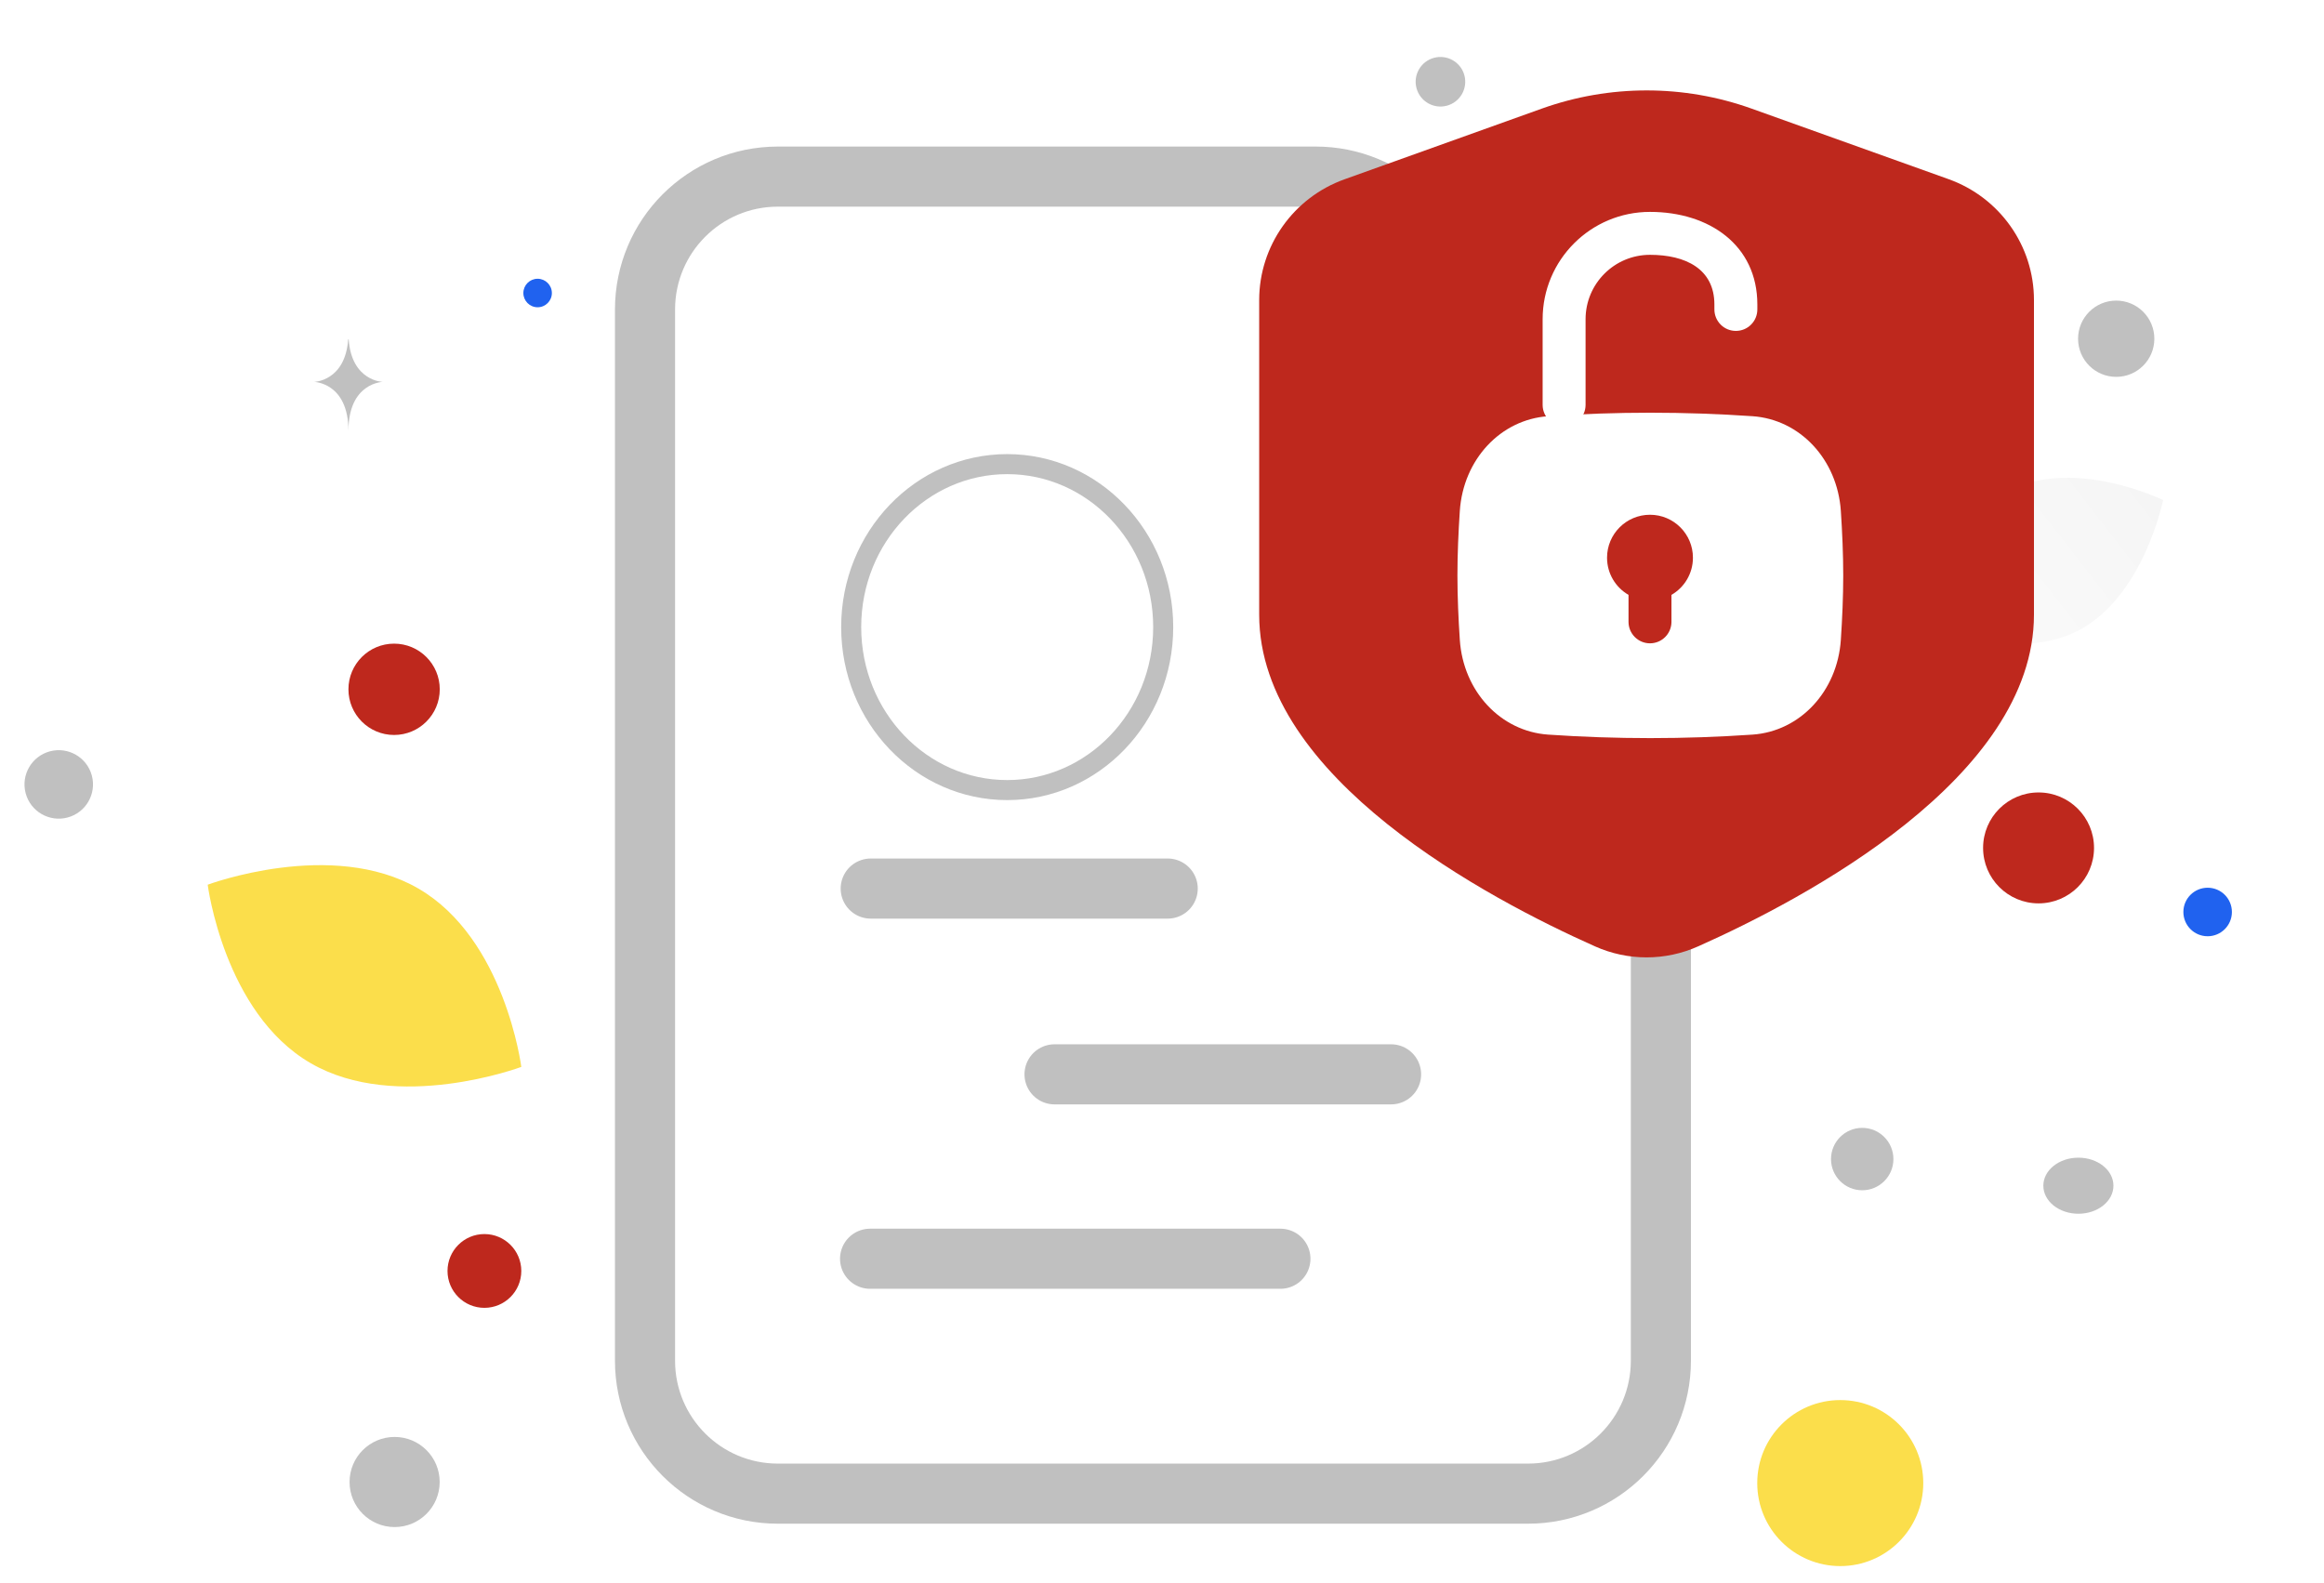 <svg width="116" height="79" viewBox="0 0 116 79" fill="none" xmlns="http://www.w3.org/2000/svg">
<path d="M103.689 31.5C100.384 33.173 95.998 31.021 95.998 31.021C95.998 31.021 96.973 26.158 100.279 24.487C103.584 22.814 107.968 24.963 107.968 24.963C107.968 24.963 106.993 29.826 103.689 31.5Z" fill="url(#paint0_linear_277_2660)"/>
<path d="M98.648 22.103C97.346 22.937 95.799 22.322 93.581 20.847C91.913 19.738 90.379 18.751 89.131 16.853C88.258 15.525 87.767 14.097 87.526 12.836C87.265 11.469 86.771 9.805 87.876 9.004C89.395 7.903 94.255 8.887 97.233 13.108C100.503 17.745 99.921 21.288 98.648 22.103Z" fill="url(#paint1_linear_277_2660)"/>
<path d="M15.499 53.067C19.82 55.579 26.02 53.257 26.02 53.257C26.02 53.257 25.209 46.864 20.885 44.355C16.564 41.843 10.367 44.162 10.367 44.162C10.367 44.162 11.178 50.556 15.499 53.067Z" fill="#FBDE4B"/>
<g filter="url(#filter0_bf_277_2660)">
<path d="M101.753 39.557C100.224 39.557 98.984 40.797 98.984 42.325C98.984 43.855 100.224 45.094 101.753 45.094C103.282 45.094 104.521 43.855 104.521 42.325C104.521 40.797 103.282 39.557 101.753 39.557Z" fill="#BE281D"/>
</g>
<g filter="url(#filter1_bf_277_2660)">
<path d="M19.671 32.129C18.412 32.129 17.392 33.15 17.392 34.408C17.392 35.667 18.412 36.688 19.671 36.688C20.93 36.688 21.95 35.667 21.95 34.408C21.95 33.15 20.93 32.129 19.671 32.129Z" fill="#BE281D"/>
</g>
<g filter="url(#filter2_bf_277_2660)">
<path d="M24.178 65.284C23.161 65.284 22.337 64.46 22.337 63.443C22.337 62.426 23.161 61.601 24.178 61.601C25.195 61.601 26.02 62.426 26.02 63.443C26.02 64.46 25.195 65.284 24.178 65.284Z" fill="#BE281D"/>
</g>
<g filter="url(#filter3_bf_277_2660)">
<path d="M110.192 46.735C109.523 46.735 108.981 46.193 108.981 45.524C108.981 44.855 109.523 44.313 110.192 44.313C110.861 44.313 111.403 44.855 111.403 45.524C111.403 46.193 110.861 46.735 110.192 46.735Z" fill="#2062EF"/>
</g>
<path d="M92.951 59.415C92.091 59.415 91.393 58.718 91.393 57.858C91.393 56.998 92.091 56.3 92.951 56.3C93.811 56.3 94.508 56.998 94.508 57.858C94.508 58.718 93.811 59.415 92.951 59.415Z" fill="#C0C0C0"/>
<path d="M19.697 76.227C18.455 76.227 17.448 75.22 17.448 73.977C17.448 72.735 18.455 71.728 19.697 71.728C20.939 71.728 21.946 72.735 21.946 73.977C21.946 75.22 20.939 76.227 19.697 76.227Z" fill="#C0C0C0"/>
<path d="M91.855 78.175C89.566 78.175 87.711 76.32 87.711 74.032C87.711 71.743 89.566 69.888 91.855 69.888C94.143 69.888 95.998 71.743 95.998 74.032C95.998 76.32 94.143 78.175 91.855 78.175Z" fill="#FBDE4B"/>
<path d="M105.629 18.812C104.577 18.812 103.725 17.96 103.725 16.909C103.725 15.858 104.577 15.005 105.629 15.005C106.68 15.005 107.532 15.858 107.532 16.909C107.532 17.96 106.68 18.812 105.629 18.812Z" fill="#C0C0C0"/>
<path d="M4.584 38.714C4.828 39.626 4.287 40.563 3.375 40.807C2.463 41.052 1.526 40.51 1.281 39.599C1.037 38.687 1.578 37.749 2.49 37.505C3.402 37.261 4.339 37.802 4.584 38.714Z" fill="#C0C0C0"/>
<path d="M26.834 15.338C26.442 15.338 26.123 15.019 26.123 14.627C26.123 14.234 26.442 13.915 26.834 13.915C27.227 13.915 27.546 14.234 27.546 14.627C27.546 15.019 27.227 15.338 26.834 15.338Z" fill="#2062EF"/>
<path d="M103.741 60.587C102.775 60.587 101.991 59.96 101.991 59.187C101.991 58.414 102.775 57.788 103.741 57.788C104.707 57.788 105.49 58.414 105.49 59.187C105.49 59.96 104.707 60.587 103.741 60.587Z" fill="#C0C0C0"/>
<path d="M73.094 3.761C73.27 4.421 72.879 5.099 72.219 5.276C71.558 5.453 70.88 5.061 70.703 4.401C70.526 3.741 70.918 3.063 71.578 2.886C72.238 2.709 72.917 3.101 73.094 3.761Z" fill="#C0C0C0"/>
<path d="M17.379 16.94H17.404C17.551 19.031 19.106 19.063 19.106 19.063C19.106 19.063 17.392 19.096 17.392 21.512C17.392 19.096 15.677 19.063 15.677 19.063C15.677 19.063 17.231 19.031 17.379 16.94Z" fill="#C0C0C0"/>
<path d="M70.368 10.76L80.957 21.359C82.201 22.604 82.9 24.292 82.901 26.052V67.921C82.901 71.589 79.933 74.559 76.27 74.559H38.826C35.163 74.559 32.195 71.589 32.195 67.921V15.453C32.195 11.785 35.163 8.816 38.826 8.816H65.681C66.552 8.816 67.414 8.988 68.218 9.322C69.022 9.655 69.753 10.144 70.368 10.76V10.76Z" stroke="#C0C0C0" stroke-width="3"/>
<path d="M43.461 44.355H58.285M52.636 53.628H69.434M43.429 62.833H63.91" stroke="#C0C0C0" stroke-width="3" stroke-linecap="round" stroke-linejoin="round"/>
<path d="M42.486 31.303C42.486 35.816 45.991 39.439 50.273 39.439C54.554 39.439 58.06 35.816 58.06 31.303C58.06 26.791 54.554 23.168 50.273 23.168C45.991 23.168 42.486 26.791 42.486 31.303Z" stroke="#C0C0C0"/>
<path fill-rule="evenodd" clip-rule="evenodd" d="M53.13 34.325V34.75C53.13 34.862 53.087 34.97 53.011 35.05C52.934 35.13 52.83 35.175 52.722 35.175H47.823C47.715 35.175 47.611 35.13 47.535 35.05C47.458 34.97 47.415 34.862 47.415 34.75V34.318C47.415 33.032 48.827 32.197 50.273 32.197C51.719 32.197 53.13 33.032 53.13 34.318V34.325ZM51.283 28.464C51.841 29.045 51.841 29.988 51.283 30.569C50.725 31.151 49.82 31.151 49.263 30.569C48.704 29.988 48.704 29.045 49.263 28.464C49.82 27.882 50.725 27.882 51.283 28.464Z" fill="white"/>
<g filter="url(#filter4_bf_277_2660)">
<path fill-rule="evenodd" clip-rule="evenodd" d="M101.523 30.684V14.976C101.523 12.273 99.819 9.86 97.262 8.943L87.433 5.423C84.045 4.21 80.341 4.21 76.953 5.423L67.111 8.95C64.556 9.865 62.853 12.275 62.851 14.976V30.684C62.851 38.845 74.33 44.885 79.608 47.238C80.419 47.602 81.298 47.79 82.187 47.79C83.075 47.79 83.954 47.602 84.765 47.238C90.044 44.885 101.523 38.833 101.523 30.684Z" fill="#BE281D"/>
</g>
<path d="M74.711 21.911H89.907V35.142H74.711V21.911Z" fill="white"/>
<path fill-rule="evenodd" clip-rule="evenodd" d="M82.374 22.922C80.478 22.922 78.789 22.996 77.408 23.091C76.099 23.182 75.093 24.265 74.999 25.675C74.932 26.678 74.885 27.734 74.885 28.723C74.885 29.711 74.932 30.768 74.999 31.771C75.093 33.181 76.099 34.264 77.408 34.354C80.715 34.581 84.033 34.581 87.34 34.354C88.649 34.264 89.656 33.181 89.75 31.771C89.817 30.768 89.863 29.711 89.863 28.723C89.863 27.734 89.817 26.678 89.75 25.675C89.656 24.265 88.649 23.182 87.34 23.091C85.687 22.978 84.031 22.921 82.374 22.922ZM77.273 20.776C74.9 20.939 73.036 22.936 72.865 25.507C72.796 26.546 72.746 27.661 72.746 28.723C72.746 29.785 72.796 30.9 72.865 31.938C73.036 34.51 74.9 36.506 77.273 36.67C80.67 36.903 84.079 36.903 87.476 36.67C89.848 36.506 91.712 34.51 91.884 31.938C91.953 30.9 92.003 29.785 92.003 28.723C92.003 27.661 91.953 26.546 91.884 25.507C91.712 22.936 89.848 20.939 87.476 20.776C84.079 20.543 80.67 20.543 77.273 20.776Z" fill="white"/>
<path fill-rule="evenodd" clip-rule="evenodd" d="M76.999 15.935C76.999 12.976 79.398 10.577 82.357 10.577C85.317 10.577 87.716 12.239 87.716 15.198V15.434C87.717 15.576 87.691 15.716 87.638 15.848C87.585 15.979 87.506 16.099 87.406 16.2C87.307 16.301 87.188 16.381 87.057 16.436C86.926 16.49 86.786 16.518 86.644 16.518C86.502 16.518 86.362 16.49 86.231 16.436C86.1 16.381 85.981 16.301 85.882 16.2C85.782 16.099 85.703 15.979 85.65 15.848C85.597 15.716 85.571 15.576 85.572 15.434V15.198C85.572 13.423 84.133 12.72 82.357 12.72C80.582 12.72 79.142 14.159 79.142 15.935V20.222C79.139 20.504 79.025 20.773 78.824 20.971C78.623 21.169 78.353 21.281 78.071 21.281C77.789 21.281 77.518 21.169 77.317 20.971C77.117 20.773 77.002 20.504 76.999 20.222V15.935Z" fill="white"/>
<path fill-rule="evenodd" clip-rule="evenodd" d="M83.429 29.695C84.07 29.325 84.501 28.632 84.501 27.839C84.501 26.655 83.541 25.695 82.358 25.695C81.174 25.695 80.214 26.655 80.214 27.839C80.214 28.632 80.645 29.325 81.286 29.695V31.054C81.289 31.336 81.404 31.605 81.604 31.803C81.805 32.002 82.075 32.113 82.357 32.113C82.639 32.113 82.91 32.002 83.111 31.803C83.311 31.605 83.426 31.336 83.429 31.054V29.695Z" fill="#BE281D"/>
<defs>
<filter id="filter0_bf_277_2660" x="94.984" y="35.557" width="13.537" height="13.537" filterUnits="userSpaceOnUse" color-interpolation-filters="sRGB">
<feFlood flood-opacity="0" result="BackgroundImageFix"/>
<feGaussianBlur in="BackgroundImage" stdDeviation="2"/>
<feComposite in2="SourceAlpha" operator="in" result="effect1_backgroundBlur_277_2660"/>
<feBlend mode="normal" in="SourceGraphic" in2="effect1_backgroundBlur_277_2660" result="shape"/>
<feGaussianBlur stdDeviation="2" result="effect2_foregroundBlur_277_2660"/>
</filter>
<filter id="filter1_bf_277_2660" x="13.392" y="28.129" width="12.559" height="12.559" filterUnits="userSpaceOnUse" color-interpolation-filters="sRGB">
<feFlood flood-opacity="0" result="BackgroundImageFix"/>
<feGaussianBlur in="BackgroundImage" stdDeviation="2"/>
<feComposite in2="SourceAlpha" operator="in" result="effect1_backgroundBlur_277_2660"/>
<feBlend mode="normal" in="SourceGraphic" in2="effect1_backgroundBlur_277_2660" result="shape"/>
<feGaussianBlur stdDeviation="2" result="effect2_foregroundBlur_277_2660"/>
</filter>
<filter id="filter2_bf_277_2660" x="18.337" y="57.601" width="11.683" height="11.683" filterUnits="userSpaceOnUse" color-interpolation-filters="sRGB">
<feFlood flood-opacity="0" result="BackgroundImageFix"/>
<feGaussianBlur in="BackgroundImage" stdDeviation="2"/>
<feComposite in2="SourceAlpha" operator="in" result="effect1_backgroundBlur_277_2660"/>
<feBlend mode="normal" in="SourceGraphic" in2="effect1_backgroundBlur_277_2660" result="shape"/>
<feGaussianBlur stdDeviation="2" result="effect2_foregroundBlur_277_2660"/>
</filter>
<filter id="filter3_bf_277_2660" x="104.981" y="40.313" width="10.422" height="10.422" filterUnits="userSpaceOnUse" color-interpolation-filters="sRGB">
<feFlood flood-opacity="0" result="BackgroundImageFix"/>
<feGaussianBlur in="BackgroundImage" stdDeviation="2"/>
<feComposite in2="SourceAlpha" operator="in" result="effect1_backgroundBlur_277_2660"/>
<feBlend mode="normal" in="SourceGraphic" in2="effect1_backgroundBlur_277_2660" result="shape"/>
<feGaussianBlur stdDeviation="2" result="effect2_foregroundBlur_277_2660"/>
</filter>
<filter id="filter4_bf_277_2660" x="58.851" y="0.514" width="46.672" height="51.276" filterUnits="userSpaceOnUse" color-interpolation-filters="sRGB">
<feFlood flood-opacity="0" result="BackgroundImageFix"/>
<feGaussianBlur in="BackgroundImage" stdDeviation="2"/>
<feComposite in2="SourceAlpha" operator="in" result="effect1_backgroundBlur_277_2660"/>
<feBlend mode="normal" in="SourceGraphic" in2="effect1_backgroundBlur_277_2660" result="shape"/>
<feGaussianBlur stdDeviation="2" result="effect2_foregroundBlur_277_2660"/>
</filter>
<linearGradient id="paint0_linear_277_2660" x1="90.999" y1="36.719" x2="118.683" y2="15.264" gradientUnits="userSpaceOnUse">
<stop stop-color="white"/>
<stop offset="1" stop-color="#EEEEEE"/>
</linearGradient>
<linearGradient id="paint1_linear_277_2660" x1="90.043" y1="27.417" x2="98.348" y2="-2.454" gradientUnits="userSpaceOnUse">
<stop stop-color="white"/>
<stop offset="1" stop-color="#EEEEEE"/>
</linearGradient>
</defs>
</svg>
